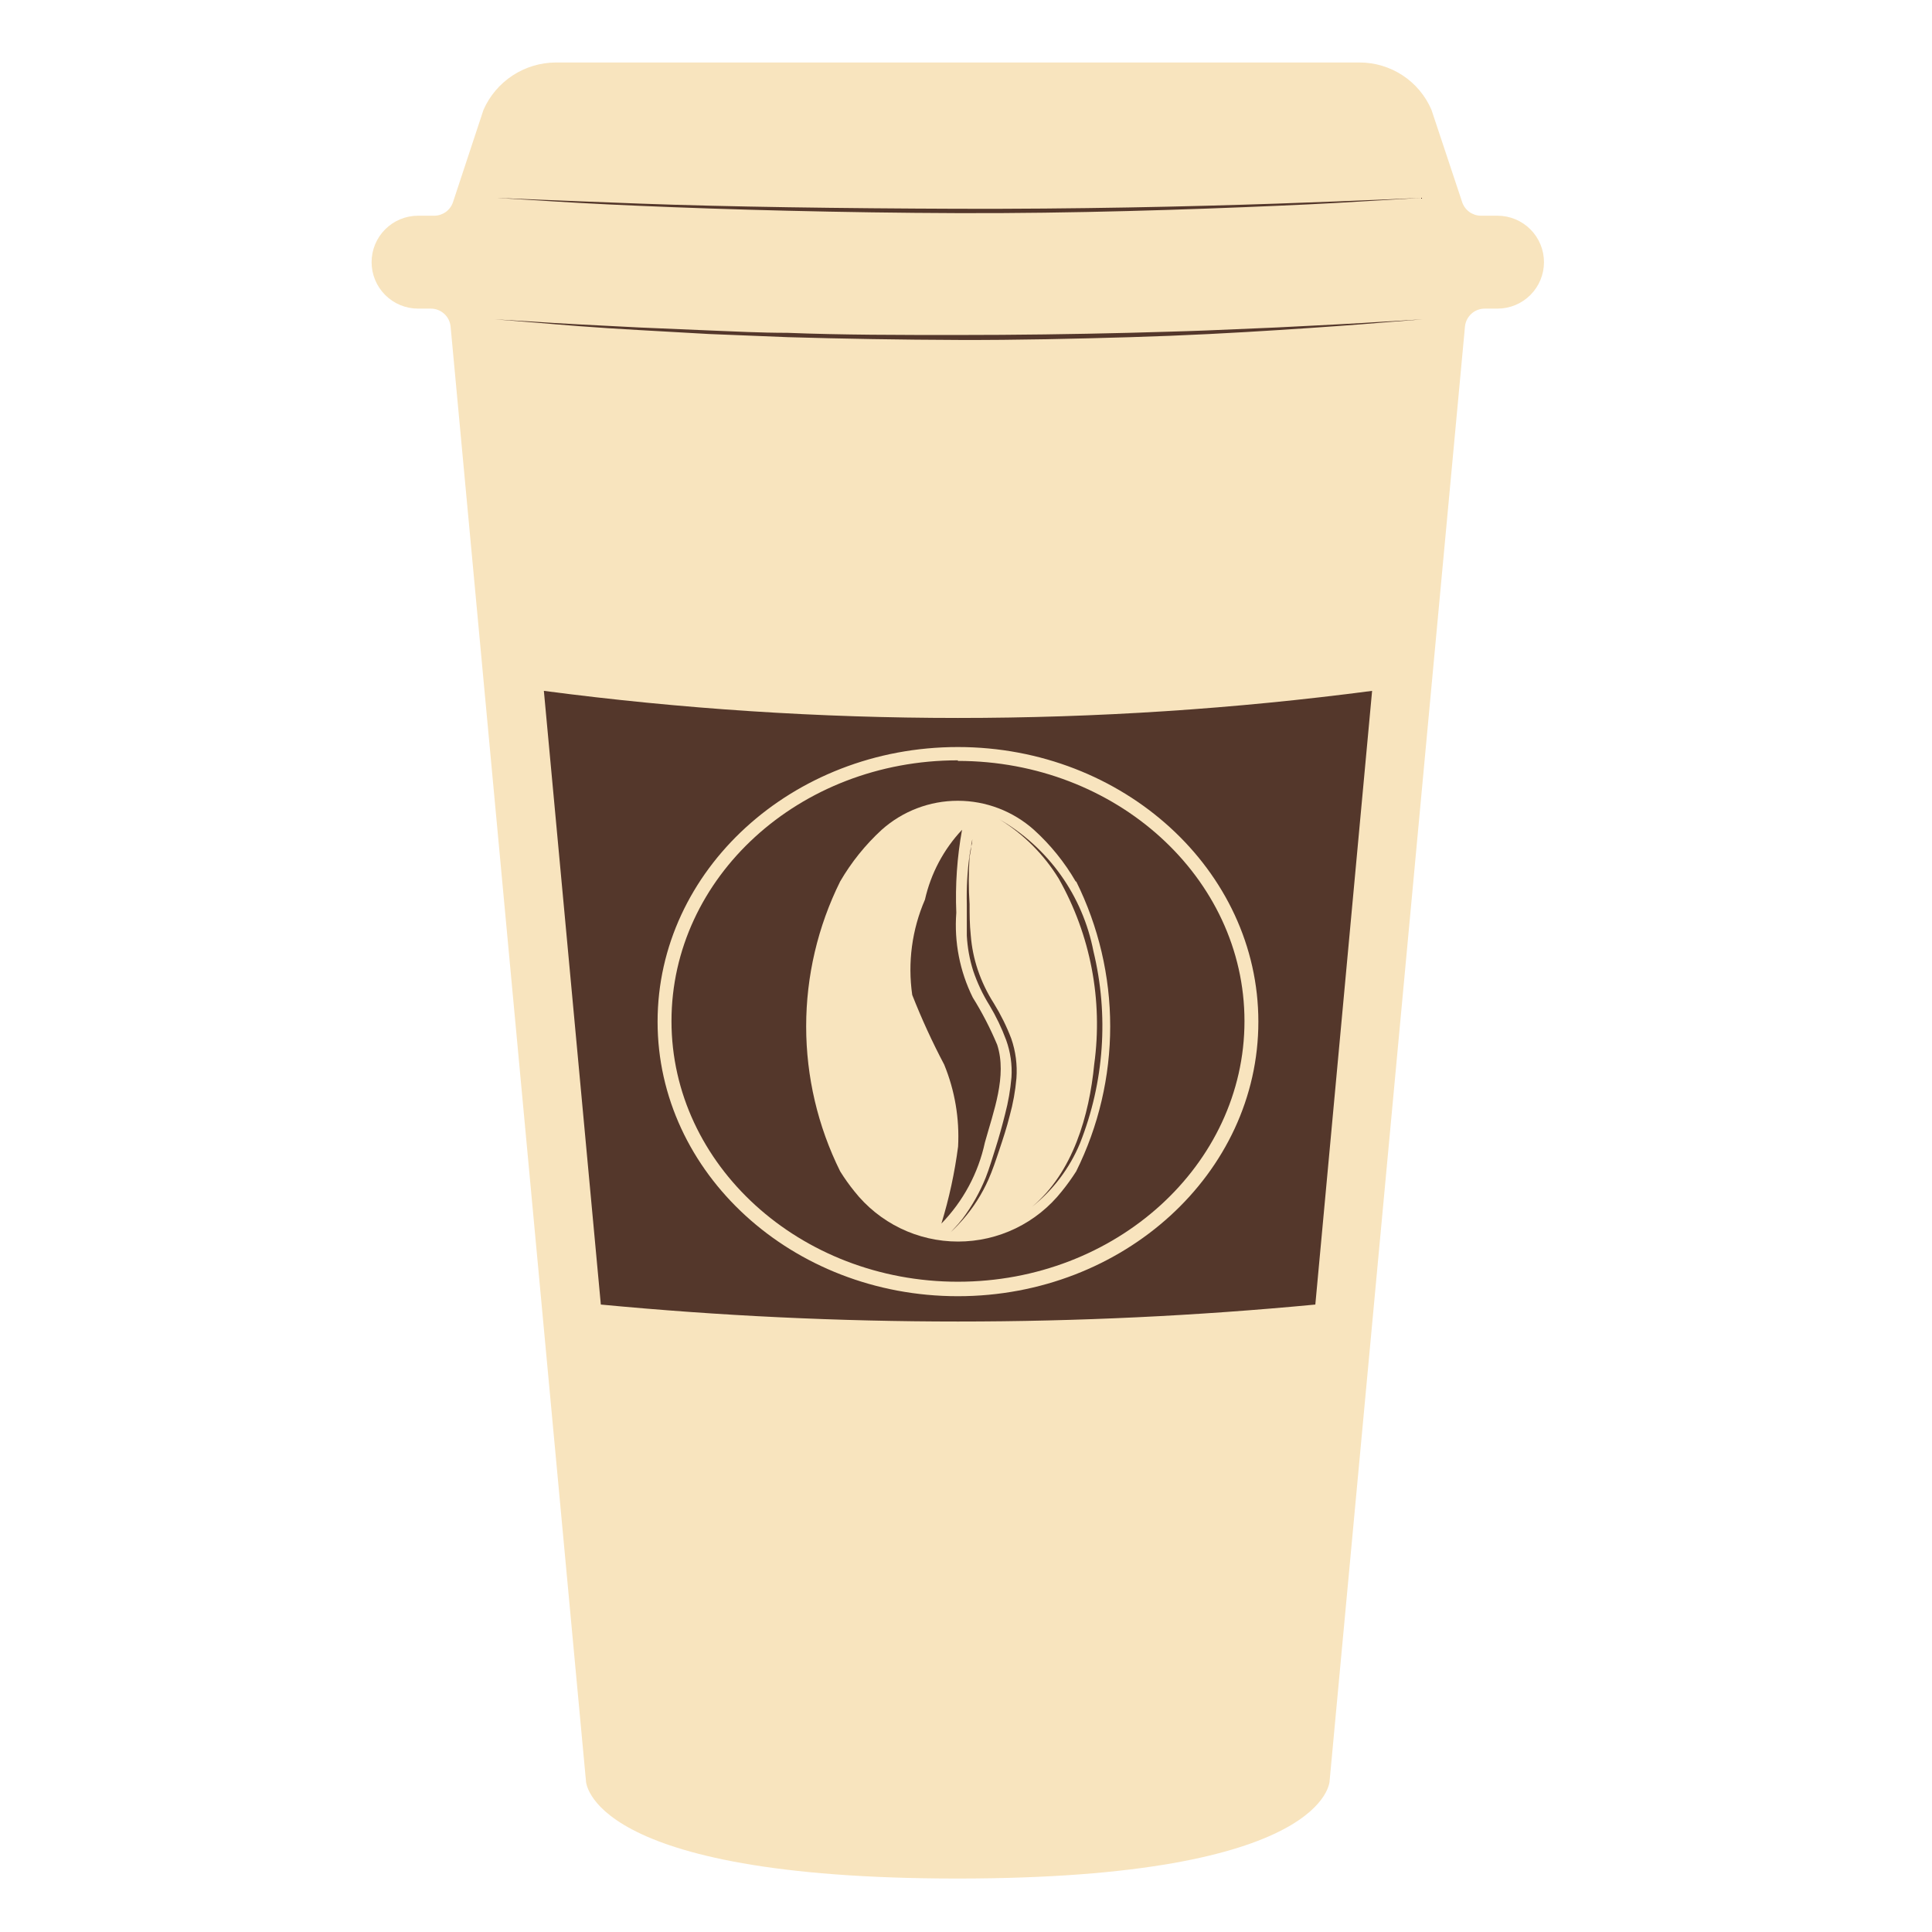 <svg width="107" height="107" viewBox="0 0 107 107" fill="none" xmlns="http://www.w3.org/2000/svg">
<path d="M82.916 11.947H82.004C81.777 11.943 81.557 11.869 81.374 11.736C81.191 11.602 81.054 11.415 80.981 11.2L79.278 6.078C78.942 5.3 78.387 4.638 77.68 4.173C76.973 3.709 76.145 3.461 75.298 3.461H30.77C29.923 3.467 29.097 3.717 28.389 4.181C27.681 4.645 27.122 5.304 26.779 6.078L25.087 11.2C25.014 11.415 24.877 11.602 24.694 11.736C24.511 11.869 24.291 11.943 24.064 11.947H23.152C22.47 11.947 21.816 12.218 21.333 12.701C20.851 13.183 20.58 13.837 20.58 14.519C20.58 15.202 20.851 15.856 21.333 16.338C21.816 16.821 22.47 17.092 23.152 17.092H23.856C24.129 17.09 24.393 17.191 24.596 17.374C24.8 17.557 24.927 17.809 24.955 18.081L32.451 98.62C32.451 98.62 32.451 104.039 53.029 104.039C73.606 104.039 73.639 98.62 73.639 98.62L81.135 18.081C81.162 17.809 81.29 17.557 81.494 17.374C81.697 17.191 81.961 17.09 82.234 17.092H82.938C83.62 17.092 84.274 16.821 84.757 16.338C85.239 15.856 85.51 15.202 85.51 14.519C85.51 13.837 85.239 13.183 84.757 12.701C84.274 12.218 83.62 11.947 82.938 11.947H82.916Z" fill="#F8E4BE"/>
<path d="M30.121 38.262L33.276 72.25C46.437 73.503 59.687 73.503 72.847 72.25L75.991 38.262C60.766 40.263 45.346 40.263 30.121 38.262Z" fill="#54372B"/>
<path d="M70.715 18.136L66.835 18.301C65.46 18.356 63.999 18.389 62.493 18.433C59.481 18.509 56.271 18.553 53.05 18.553C49.83 18.553 46.62 18.553 43.608 18.433C42.113 18.433 40.651 18.356 39.278 18.301L35.386 18.136C32.99 18.015 30.989 17.916 29.593 17.817L27.395 17.685L29.593 17.861C30.979 17.982 32.968 18.147 35.375 18.279L39.255 18.498L43.652 18.674C46.675 18.762 49.896 18.817 53.116 18.828C56.337 18.839 59.569 18.762 62.592 18.674C65.614 18.586 68.417 18.433 70.814 18.279C73.21 18.125 75.21 17.982 76.596 17.861L78.794 17.685L76.596 17.817C75.123 17.916 73.122 18.015 70.715 18.136Z" fill="#54372B"/>
<path d="M35.397 11.398C40.212 11.607 46.631 11.782 53.05 11.804C59.47 11.826 65.9 11.607 70.715 11.398C73.122 11.299 75.112 11.178 76.519 11.09L78.717 10.958C78.717 10.958 75.518 11.112 70.704 11.277C65.889 11.442 59.47 11.585 53.05 11.563C46.631 11.541 40.212 11.453 35.463 11.277C30.715 11.101 27.45 10.958 27.45 10.958L29.648 11.09C30.989 11.178 32.968 11.299 35.397 11.398Z" fill="#54372B"/>
<path d="M59.58 48.826C58.96 47.755 58.178 46.787 57.261 45.957C56.1 44.922 54.6 44.349 53.045 44.349C51.49 44.349 49.99 44.922 48.83 45.957C47.925 46.789 47.15 47.752 46.532 48.815C45.293 51.31 44.648 54.058 44.648 56.844C44.648 59.63 45.293 62.379 46.532 64.874C46.77 65.256 47.03 65.623 47.313 65.973C47.998 66.842 48.871 67.545 49.867 68.028C50.862 68.511 51.955 68.761 53.062 68.761C54.168 68.761 55.26 68.511 56.256 68.028C57.252 67.545 58.125 66.842 58.81 65.973C59.095 65.622 59.359 65.255 59.602 64.874C60.841 62.379 61.486 59.63 61.486 56.844C61.486 54.058 60.841 51.31 59.602 48.815L59.58 48.826Z" fill="#F8E4BE"/>
<path d="M55.348 45.374C56.689 46.148 57.849 47.201 58.748 48.462C59.647 49.723 60.264 51.163 60.558 52.684C61.416 56.222 61.155 59.94 59.811 63.324C59.237 64.703 58.322 65.914 57.151 66.841C59.426 64.94 60.327 61.774 60.602 58.938C61.089 55.389 60.398 51.779 58.635 48.661C57.812 47.322 56.687 46.196 55.348 45.374Z" fill="#54372B"/>
<path d="M53.853 46.473L53.798 46.737C53.798 46.906 53.765 47.147 53.699 47.462C53.64 48.334 53.64 49.208 53.699 50.078C53.699 50.617 53.699 51.178 53.765 51.815C53.816 52.459 53.945 53.094 54.15 53.706C54.37 54.359 54.669 54.983 55.04 55.564C55.423 56.184 55.747 56.839 56.007 57.52C56.251 58.226 56.348 58.974 56.293 59.719C56.232 60.421 56.107 61.116 55.919 61.796C55.755 62.456 55.546 63.082 55.348 63.676C55.15 64.269 54.963 64.83 54.743 65.325C54.39 66.123 53.919 66.864 53.347 67.523C53.138 67.765 52.962 67.941 52.842 68.061L52.655 68.237L52.831 68.05C53.003 67.873 53.164 67.686 53.314 67.49C53.835 66.793 54.263 66.032 54.589 65.226C54.787 64.731 54.963 64.126 55.139 63.577C55.315 63.027 55.502 62.357 55.667 61.697C55.842 61.031 55.959 60.35 56.018 59.664C56.063 58.962 55.962 58.258 55.722 57.597C55.474 56.929 55.165 56.285 54.798 55.673C54.425 55.073 54.123 54.431 53.897 53.761C53.698 53.13 53.58 52.476 53.545 51.815C53.545 51.178 53.545 50.595 53.545 50.057C53.524 49.178 53.572 48.3 53.688 47.429C53.721 47.185 53.768 46.943 53.831 46.704L53.853 46.473Z" fill="#54372B"/>
<path d="M53.281 45.956C53.006 47.472 52.899 49.013 52.963 50.551C52.84 52.169 53.155 53.79 53.875 55.245C54.395 56.079 54.847 56.954 55.227 57.861C55.788 59.587 55.018 61.565 54.545 63.28C54.18 64.971 53.345 66.525 52.138 67.765C52.565 66.372 52.874 64.945 53.062 63.5C53.145 61.948 52.882 60.398 52.292 58.96C51.631 57.708 51.04 56.42 50.522 55.102C50.264 53.312 50.507 51.485 51.226 49.826C51.553 48.376 52.263 47.039 53.281 45.956Z" fill="#54372B"/>
<path d="M53.05 71.788C43.883 71.788 36.419 64.973 36.419 56.586C36.419 48.199 43.883 41.373 53.05 41.373C62.218 41.373 69.692 48.199 69.692 56.586C69.692 64.973 62.229 71.788 53.05 71.788ZM53.05 42.109C44.257 42.109 37.189 48.595 37.189 56.553C37.189 64.511 44.301 70.986 53.05 70.986C61.8 70.986 68.923 64.511 68.923 56.553C68.923 48.595 61.8 42.142 53.05 42.142V42.109Z" fill="#F8E4BE"/>
</svg>
